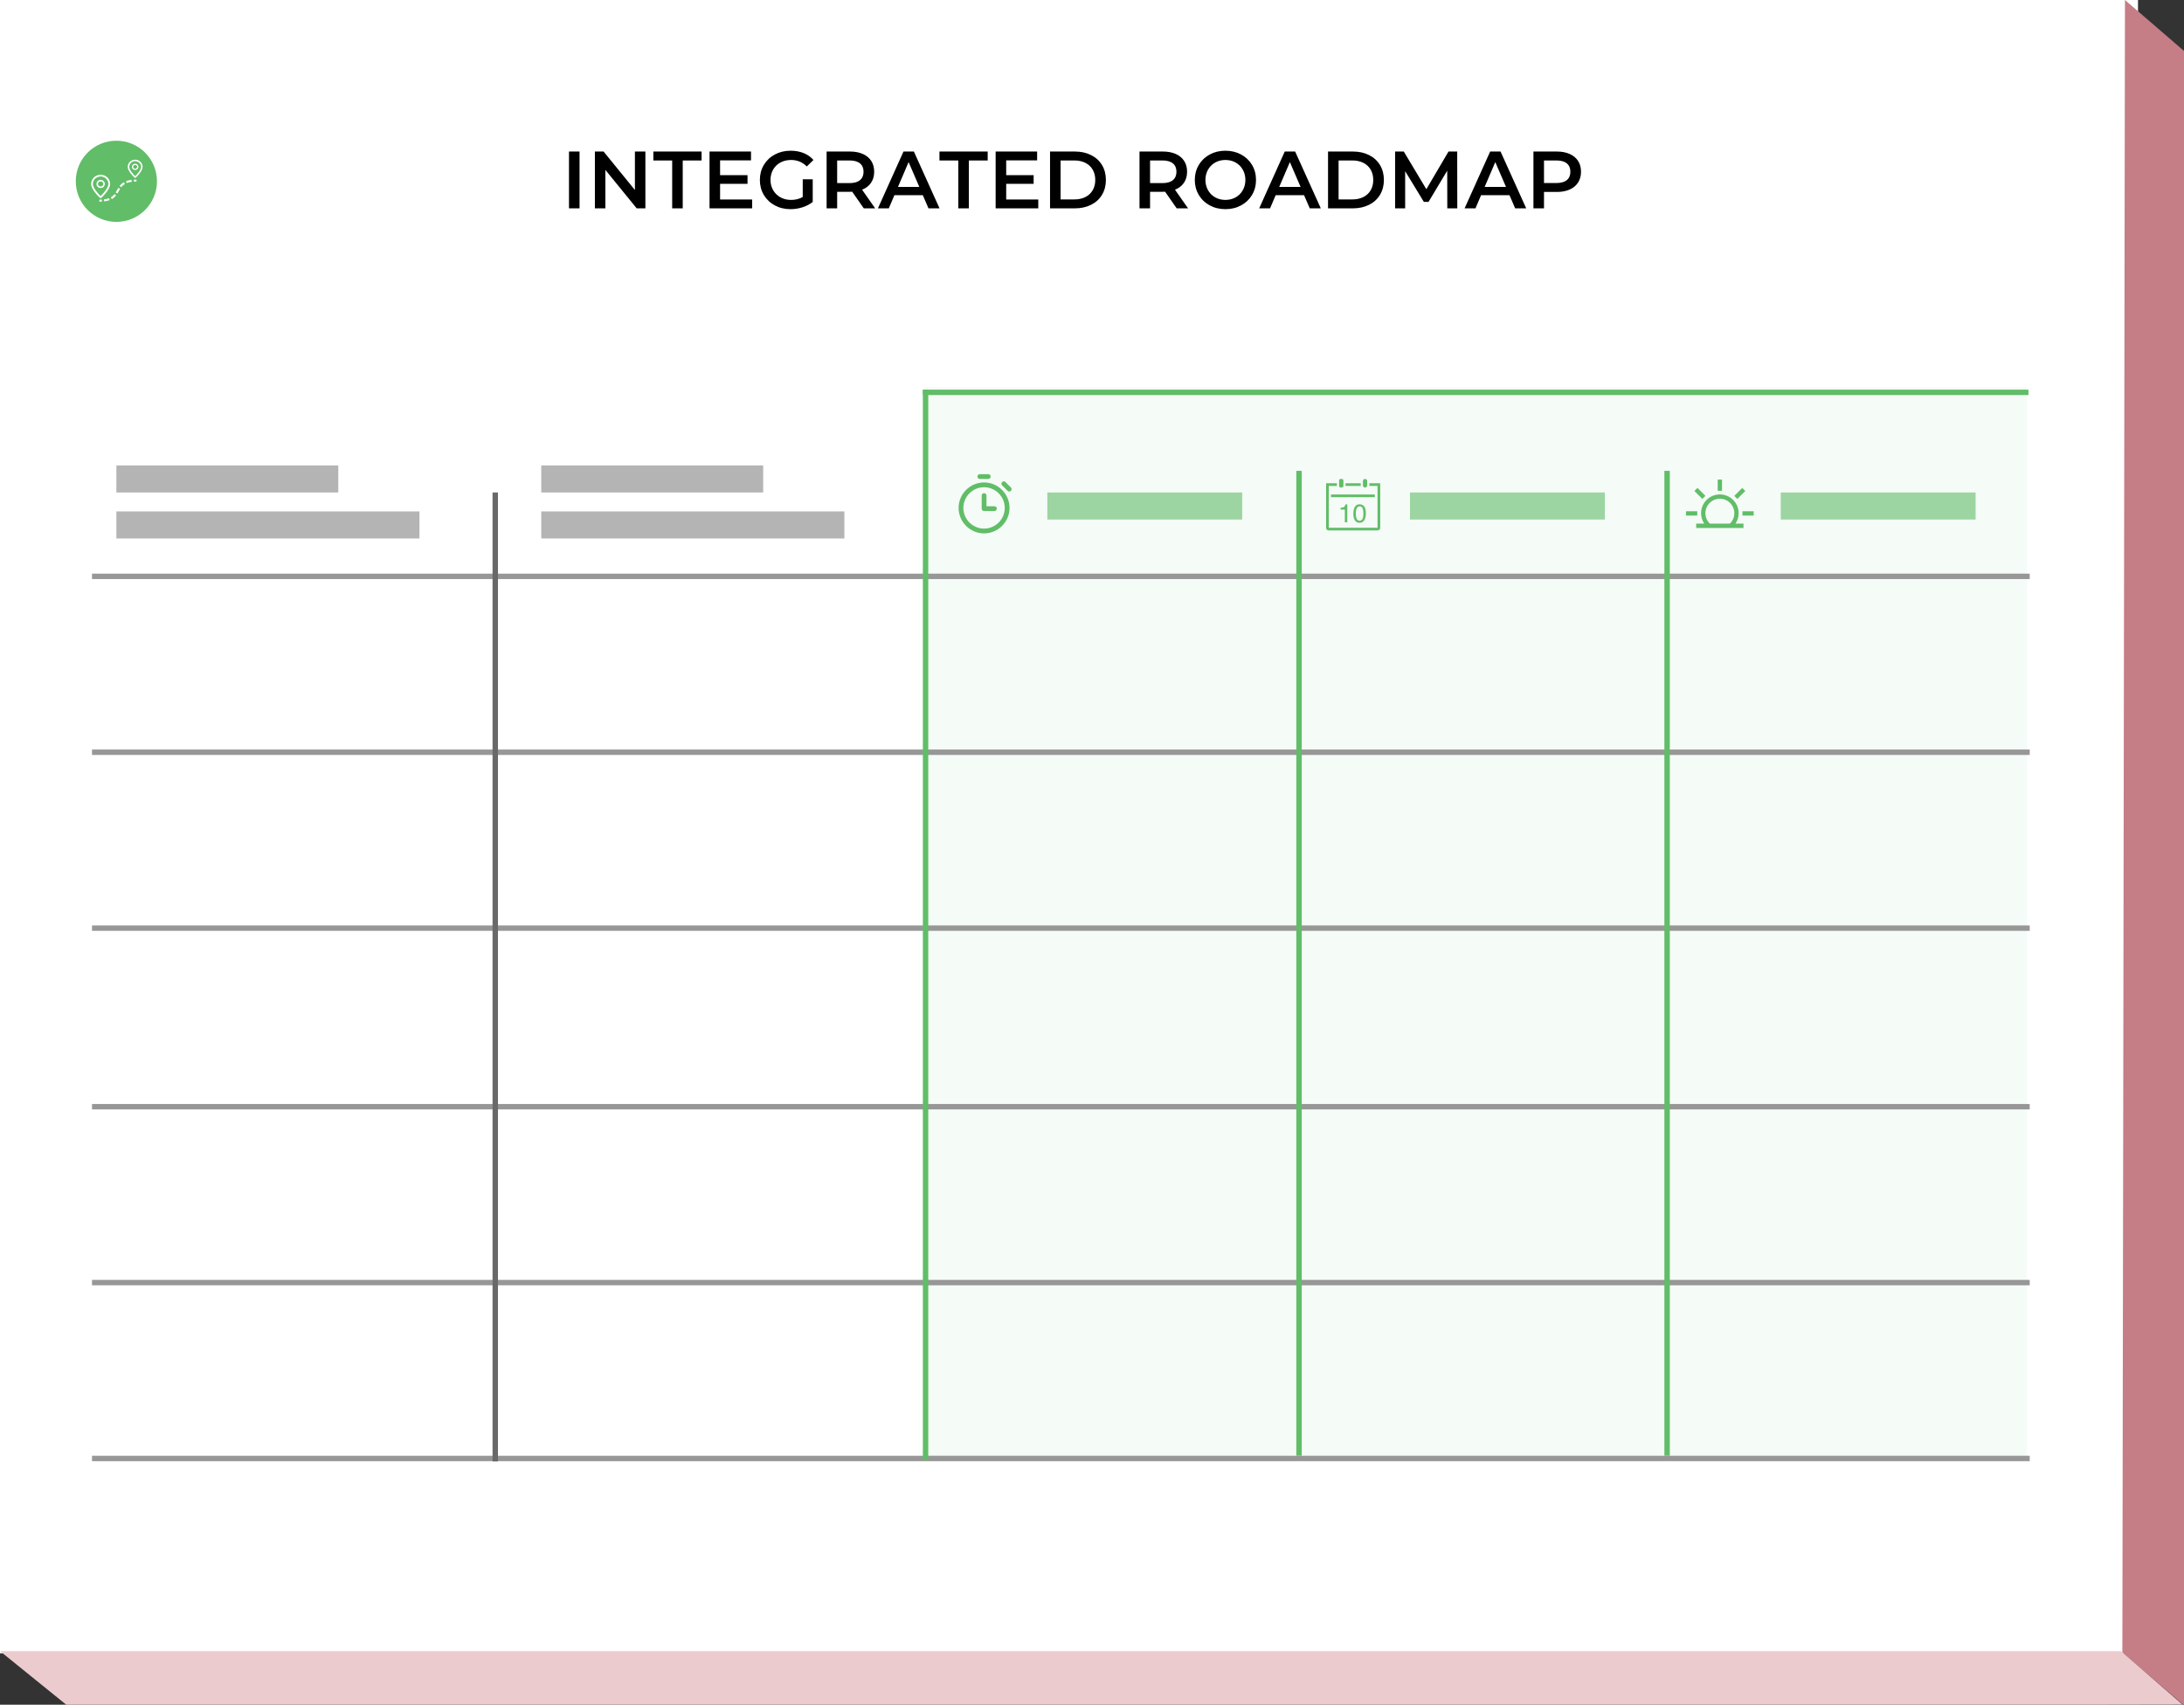<?xml version="1.0" encoding="UTF-8"?>
<svg width="807px" height="630px" viewBox="0 0 807 630" version="1.1" xmlns="http://www.w3.org/2000/svg" xmlns:xlink="http://www.w3.org/1999/xlink">
    <rect x="0" y="0" width="807" height="630" fill="#333333" stroke="none"/>
    <!-- Generator: Sketch 48.2 (47327) - http://www.bohemiancoding.com/sketch -->
    <title>tk-roadmap-detail</title>
    <desc>Created with Sketch.</desc>
    <defs></defs>
    <g id="Assets" stroke="none" stroke-width="1" fill="none" fill-rule="evenodd">
        <g id="tk-roadmap-detail">
            <rect id="Rectangle-10" fill="#FFFFFF" x="0" y="0" width="790" height="611"></rect>
            <polygon id="Path-5" fill="#C57D86" points="784.226 610.784 807.1 630.313 807.1 18.914 785.186 0"></polygon>
            <polygon id="Path-4" fill="#ECCBCF" points="806.435 629.937 783.691 610.192 0 610.192 26.196 631.388"></polygon>
            <rect id="Rectangle-Copy" fill-opacity="0.06" fill="#61BD68" x="342" y="143" width="407" height="397"></rect>
            <g id="Page-Master-Copy" transform="translate(30, 48)" fill="#000000">
                <g id="Page-Title">
                    <path d="M180.245,8 L184.145,8 L184.145,29 L180.245,29 L180.245,8 Z M208.475,8 L208.475,29 L205.265,29 L193.685,14.78 L193.685,29 L189.815,29 L189.815,8 L193.025,8 L204.605,22.22 L204.605,8 L208.475,8 Z M218.375,11.3 L211.415,11.3 L211.415,8 L229.235,8 L229.235,11.3 L222.275,11.3 L222.275,29 L218.375,29 L218.375,11.3 Z M247.925,25.73 L247.925,29 L232.175,29 L232.175,8 L247.505,8 L247.505,11.27 L236.075,11.27 L236.075,16.73 L246.215,16.73 L246.215,19.94 L236.075,19.94 L236.075,25.73 L247.925,25.73 Z M266.615,18.26 L270.305,18.26 L270.305,26.63 C269.225,27.49 267.965,28.15 266.525,28.61 C265.085,29.07 263.605,29.3 262.085,29.3 C259.945,29.3 258.015,28.835 256.295,27.905 C254.575,26.975 253.225,25.69 252.245,24.05 C251.265,22.41 250.775,20.56 250.775,18.5 C250.775,16.44 251.265,14.59 252.245,12.95 C253.225,11.31 254.58,10.025 256.31,9.095 C258.04,8.165 259.985,7.7 262.145,7.7 C263.905,7.7 265.505,7.99 266.945,8.57 C268.385,9.15 269.595,10 270.575,11.12 L268.115,13.52 C266.515,11.92 264.585,11.12 262.325,11.12 C260.845,11.12 259.53,11.43 258.38,12.05 C257.23,12.67 256.33,13.54 255.68,14.66 C255.03,15.78 254.705,17.06 254.705,18.5 C254.705,19.9 255.03,21.16 255.68,22.28 C256.33,23.4 257.23,24.28 258.38,24.92 C259.53,25.56 260.835,25.88 262.295,25.88 C263.935,25.88 265.375,25.52 266.615,24.8 L266.615,18.26 Z M289.175,29 L284.885,22.85 C284.705,22.87 284.435,22.88 284.075,22.88 L279.335,22.88 L279.335,29 L275.435,29 L275.435,8 L284.075,8 C285.895,8 287.48,8.3 288.83,8.9 C290.18,9.5 291.215,10.36 291.935,11.48 C292.655,12.6 293.015,13.93 293.015,15.47 C293.015,17.05 292.63,18.41 291.86,19.55 C291.09,20.69 289.985,21.54 288.545,22.1 L293.375,29 L289.175,29 Z M289.085,15.47 C289.085,14.13 288.645,13.1 287.765,12.38 C286.885,11.66 285.595,11.3 283.895,11.3 L279.335,11.3 L279.335,19.67 L283.895,19.67 C285.595,19.67 286.885,19.305 287.765,18.575 C288.645,17.845 289.085,16.81 289.085,15.47 Z M310.985,24.14 L300.485,24.14 L298.415,29 L294.395,29 L303.845,8 L307.685,8 L317.165,29 L313.085,29 L310.985,24.14 Z M309.695,21.08 L305.735,11.9 L301.805,21.08 L309.695,21.08 Z M324.095,11.3 L317.135,11.3 L317.135,8 L334.955,8 L334.955,11.3 L327.995,11.3 L327.995,29 L324.095,29 L324.095,11.3 Z M353.645,25.73 L353.645,29 L337.895,29 L337.895,8 L353.225,8 L353.225,11.27 L341.795,11.27 L341.795,16.73 L351.935,16.73 L351.935,19.94 L341.795,19.94 L341.795,25.73 L353.645,25.73 Z M357.995,8 L367.175,8 C369.415,8 371.405,8.435 373.145,9.305 C374.885,10.175 376.235,11.405 377.195,12.995 C378.155,14.585 378.635,16.42 378.635,18.5 C378.635,20.58 378.155,22.415 377.195,24.005 C376.235,25.595 374.885,26.825 373.145,27.695 C371.405,28.565 369.415,29 367.175,29 L357.995,29 L357.995,8 Z M366.995,25.7 C368.535,25.7 369.89,25.405 371.06,24.815 C372.23,24.225 373.13,23.385 373.76,22.295 C374.39,21.205 374.705,19.94 374.705,18.5 C374.705,17.06 374.39,15.795 373.76,14.705 C373.13,13.615 372.23,12.775 371.06,12.185 C369.89,11.595 368.535,11.3 366.995,11.3 L361.895,11.3 L361.895,25.7 L366.995,25.7 Z M404.795,29 L400.505,22.85 C400.325,22.87 400.055,22.88 399.695,22.88 L394.955,22.88 L394.955,29 L391.055,29 L391.055,8 L399.695,8 C401.515,8 403.1,8.3 404.45,8.9 C405.8,9.5 406.835,10.36 407.555,11.48 C408.275,12.6 408.635,13.93 408.635,15.47 C408.635,17.05 408.25,18.41 407.48,19.55 C406.71,20.69 405.605,21.54 404.165,22.1 L408.995,29 L404.795,29 Z M404.705,15.47 C404.705,14.13 404.265,13.1 403.385,12.38 C402.505,11.66 401.215,11.3 399.515,11.3 L394.955,11.3 L394.955,19.67 L399.515,19.67 C401.215,19.67 402.505,19.305 403.385,18.575 C404.265,17.845 404.705,16.81 404.705,15.47 Z M422.795,29.3 C420.655,29.3 418.725,28.835 417.005,27.905 C415.285,26.975 413.935,25.685 412.955,24.035 C411.975,22.385 411.485,20.54 411.485,18.5 C411.485,16.46 411.975,14.615 412.955,12.965 C413.935,11.315 415.285,10.025 417.005,9.095 C418.725,8.165 420.655,7.7 422.795,7.7 C424.935,7.7 426.865,8.165 428.585,9.095 C430.305,10.025 431.655,11.31 432.635,12.95 C433.615,14.59 434.105,16.44 434.105,18.5 C434.105,20.56 433.615,22.41 432.635,24.05 C431.655,25.69 430.305,26.975 428.585,27.905 C426.865,28.835 424.935,29.3 422.795,29.3 Z M422.795,25.88 C424.195,25.88 425.455,25.565 426.575,24.935 C427.695,24.305 428.575,23.425 429.215,22.295 C429.855,21.165 430.175,19.9 430.175,18.5 C430.175,17.1 429.855,15.835 429.215,14.705 C428.575,13.575 427.695,12.695 426.575,12.065 C425.455,11.435 424.195,11.12 422.795,11.12 C421.395,11.12 420.135,11.435 419.015,12.065 C417.895,12.695 417.015,13.575 416.375,14.705 C415.735,15.835 415.415,17.1 415.415,18.5 C415.415,19.9 415.735,21.165 416.375,22.295 C417.015,23.425 417.895,24.305 419.015,24.935 C420.135,25.565 421.395,25.88 422.795,25.88 Z M451.865,24.14 L441.365,24.14 L439.295,29 L435.275,29 L444.725,8 L448.565,8 L458.045,29 L453.965,29 L451.865,24.14 Z M450.575,21.08 L446.615,11.9 L442.685,21.08 L450.575,21.08 Z M460.715,8 L469.895,8 C472.135,8 474.125,8.435 475.865,9.305 C477.605,10.175 478.955,11.405 479.915,12.995 C480.875,14.585 481.355,16.42 481.355,18.5 C481.355,20.58 480.875,22.415 479.915,24.005 C478.955,25.595 477.605,26.825 475.865,27.695 C474.125,28.565 472.135,29 469.895,29 L460.715,29 L460.715,8 Z M469.715,25.7 C471.255,25.7 472.61,25.405 473.78,24.815 C474.95,24.225 475.85,23.385 476.48,22.295 C477.11,21.205 477.425,19.94 477.425,18.5 C477.425,17.06 477.11,15.795 476.48,14.705 C475.85,13.615 474.95,12.775 473.78,12.185 C472.61,11.595 471.255,11.3 469.715,11.3 L464.615,11.3 L464.615,25.7 L469.715,25.7 Z M504.785,29 L504.755,15.08 L497.855,26.6 L496.115,26.6 L489.215,15.26 L489.215,29 L485.495,29 L485.495,8 L488.705,8 L497.045,21.92 L505.235,8 L508.445,8 L508.475,29 L504.785,29 Z M527.765,24.14 L517.265,24.14 L515.195,29 L511.175,29 L520.625,8 L524.465,8 L533.945,29 L529.865,29 L527.765,24.14 Z M526.475,21.08 L522.515,11.9 L518.585,21.08 L526.475,21.08 Z M545.255,8 C547.075,8 548.66,8.3 550.01,8.9 C551.36,9.5 552.395,10.36 553.115,11.48 C553.835,12.6 554.195,13.93 554.195,15.47 C554.195,16.99 553.835,18.315 553.115,19.445 C552.395,20.575 551.36,21.44 550.01,22.04 C548.66,22.64 547.075,22.94 545.255,22.94 L540.515,22.94 L540.515,29 L536.615,29 L536.615,8 L545.255,8 Z M545.075,19.64 C546.775,19.64 548.065,19.28 548.945,18.56 C549.825,17.84 550.265,16.81 550.265,15.47 C550.265,14.13 549.825,13.1 548.945,12.38 C548.065,11.66 546.775,11.3 545.075,11.3 L540.515,11.3 L540.515,19.64 L545.075,19.64 Z" id="Integrated-Roadmap"></path>
                </g>
            </g>
            <path d="M43,82 C34.716,82 28,75.284 28,67 C28,58.716 34.716,52 43,52 C51.284,52 58,58.716 58,67 C58,75.284 51.284,82 43,82 Z M36.887,73.074 C36.967,73.149 37.073,73.189 37.184,73.189 C37.297,73.189 37.402,73.149 37.482,73.074 C37.742,72.832 38.649,71.961 39.441,70.882 C39.983,70.144 40.703,69.04 40.703,67.982 C40.703,66.109 39.124,64.585 37.184,64.585 C35.244,64.585 33.666,66.109 33.666,67.982 C33.666,69.04 34.386,70.144 34.927,70.882 C35.718,71.959 36.627,72.832 36.887,73.074 L36.887,73.074 Z M37.184,65.22 C38.762,65.22 40.045,66.46 40.045,67.982 C40.045,68.859 39.395,69.848 38.905,70.516 C38.265,71.389 37.544,72.12 37.184,72.467 C36.825,72.12 36.103,71.388 35.463,70.516 C34.974,69.848 34.323,68.859 34.323,67.982 C34.323,66.46 35.607,65.22 37.184,65.22 L37.184,65.22 Z M37.185,69.475 C38.037,69.475 38.73,68.806 38.73,67.982 C38.73,67.16 38.037,66.49 37.185,66.49 C36.333,66.49 35.64,67.159 35.64,67.982 C35.64,68.805 36.333,69.475 37.185,69.475 Z M37.185,67.034 C37.726,67.034 38.166,67.46 38.166,67.982 C38.166,68.505 37.726,68.93 37.185,68.93 C36.644,68.93 36.203,68.504 36.203,67.982 C36.204,67.46 36.644,67.034 37.185,67.034 Z M49.945,59.013 C48.43,59.013 47.197,60.202 47.197,61.665 C47.197,62.49 47.756,63.348 48.178,63.922 C48.791,64.758 49.495,65.433 49.695,65.62 C49.762,65.682 49.85,65.717 49.945,65.717 C50.039,65.717 50.127,65.682 50.194,65.62 C50.395,65.434 51.097,64.76 51.712,63.922 C52.132,63.348 52.691,62.49 52.691,61.665 C52.691,60.203 51.459,59.013 49.945,59.013 L49.945,59.013 Z M51.251,63.608 C50.768,64.267 50.227,64.82 49.944,65.093 C49.661,64.819 49.12,64.266 48.637,63.608 C48.261,63.095 47.761,62.335 47.761,61.666 C47.761,60.504 48.74,59.558 49.944,59.558 C51.148,59.558 52.127,60.504 52.127,61.666 C52.128,62.335 51.627,63.095 51.251,63.608 L51.251,63.608 Z M49.945,60.496 C49.277,60.496 48.733,61.02 48.733,61.665 C48.733,62.31 49.277,62.835 49.945,62.835 C50.613,62.835 51.156,62.31 51.156,61.665 C51.155,61.02 50.612,60.496 49.945,60.496 Z M49.945,62.381 C49.536,62.381 49.203,62.06 49.203,61.665 C49.203,61.27 49.536,60.949 49.945,60.949 C50.353,60.949 50.686,61.27 50.686,61.665 C50.686,62.061 50.353,62.381 49.945,62.381 Z M36.706,73.797 L36.706,74.522 C37.039,74.522 37.363,74.514 37.668,74.495 L37.623,73.771 C37.333,73.789 37.024,73.797 36.706,73.797 L36.706,73.797 Z M40.264,73.264 C39.733,73.47 39.108,73.618 38.405,73.703 L38.499,74.423 C39.276,74.328 39.945,74.169 40.544,73.937 L40.264,73.264 Z M48.588,66.475 C47.811,66.573 47.143,66.735 46.545,66.97 L46.829,67.643 C47.359,67.434 47.983,67.283 48.685,67.195 L48.588,66.475 Z M43.234,70.274 C43.076,70.557 42.913,70.851 42.739,71.128 L43.383,71.503 C43.566,71.21 43.733,70.91 43.896,70.619 C44.048,70.347 44.206,70.065 44.371,69.798 L43.725,69.427 C43.551,69.706 43.389,69.995 43.234,70.274 L43.234,70.274 Z M46.159,67.963 L45.774,67.34 C45.163,67.691 44.645,68.15 44.19,68.744 L44.794,69.176 C45.194,68.653 45.628,68.268 46.159,67.963 Z M40.937,72.948 L41.317,73.574 C41.933,73.226 42.455,72.771 42.912,72.182 L42.311,71.747 C41.91,72.263 41.473,72.646 40.937,72.948 Z M50.423,66.37 C50.09,66.37 49.766,66.379 49.461,66.397 L49.506,67.121 C49.796,67.105 50.105,67.096 50.423,67.096 L50.423,66.37 Z" id="token-roadmap-copy" fill="#61BD68"></path>
            <polygon id="Line-Copy-3" fill="#979797" fill-rule="nonzero" points="34 214 34 212 749.991 212 749.991 214"></polygon>
            <polygon id="Line-Copy-4" fill="#61BD68" fill-rule="nonzero" points="341 146 341 144 749.529 144 749.529 146"></polygon>
            <polygon id="Line-Copy-5" fill="#979797" fill-rule="nonzero" points="34 279 34 277 749.991 277 749.991 279"></polygon>
            <polygon id="Line-Copy-6" fill="#979797" fill-rule="nonzero" points="34 344 34 342 749.991 342 749.991 344"></polygon>
            <polygon id="Line-Copy-7" fill="#979797" fill-rule="nonzero" points="34 410 34 408 749.991 408 749.991 410"></polygon>
            <polygon id="Line-Copy-8" fill="#979797" fill-rule="nonzero" points="34 540 34 538 749.991 538 749.991 540"></polygon>
            <polygon id="Line-Copy-9" fill="#979797" fill-rule="nonzero" points="34 475 34 473 749.991 473 749.991 475"></polygon>
            <polygon id="Line-2-Copy" fill="#61BD68" fill-rule="nonzero" points="341 144 343 144 343 539.555 341 539.555"></polygon>
            <path d="M479,174 L481,174 L481,178 L479,178 L479,174 Z M479,178 L481,178 L481,182 L479,182 L479,178 Z M479,182 L481,182 L481,186 L479,186 L479,182 Z M479,186 L481,186 L481,190 L479,190 L479,186 Z M479,190 L481,190 L481,194 L479,194 L479,190 Z M479,194 L481,194 L481,198 L479,198 L479,194 Z M479,198 L481,198 L481,202 L479,202 L479,198 Z M479,202 L481,202 L481,206 L479,206 L479,202 Z M479,206 L481,206 L481,210 L479,210 L479,206 Z M479,210 L481,210 L481,214 L479,214 L479,210 Z M479,214 L481,214 L481,218 L479,218 L479,214 Z M479,218 L481,218 L481,222 L479,222 L479,218 Z M479,222 L481,222 L481,226 L479,226 L479,222 Z M479,226 L481,226 L481,230 L479,230 L479,226 Z M479,230 L481,230 L481,234 L479,234 L479,230 Z M479,234 L481,234 L481,238 L479,238 L479,234 Z M479,238 L481,238 L481,242 L479,242 L479,238 Z M479,242 L481,242 L481,246 L479,246 L479,242 Z M479,246 L481,246 L481,250 L479,250 L479,246 Z M479,250 L481,250 L481,254 L479,254 L479,250 Z M479,254 L481,254 L481,258 L479,258 L479,254 Z M479,258 L481,258 L481,262 L479,262 L479,258 Z M479,262 L481,262 L481,266 L479,266 L479,262 Z M479,266 L481,266 L481,270 L479,270 L479,266 Z M479,270 L481,270 L481,274 L479,274 L479,270 Z M479,274 L481,274 L481,278 L479,278 L479,274 Z M479,278 L481,278 L481,282 L479,282 L479,278 Z M479,282 L481,282 L481,286 L479,286 L479,282 Z M479,286 L481,286 L481,290 L479,290 L479,286 Z M479,290 L481,290 L481,294 L479,294 L479,290 Z M479,294 L481,294 L481,298 L479,298 L479,294 Z M479,298 L481,298 L481,302 L479,302 L479,298 Z M479,302 L481,302 L481,306 L479,306 L479,302 Z M479,306 L481,306 L481,310 L479,310 L479,306 Z M479,310 L481,310 L481,314 L479,314 L479,310 Z M479,314 L481,314 L481,318 L479,318 L479,314 Z M479,318 L481,318 L481,322 L479,322 L479,318 Z M479,322 L481,322 L481,326 L479,326 L479,322 Z M479,326 L481,326 L481,330 L479,330 L479,326 Z M479,330 L481,330 L481,334 L479,334 L479,330 Z M479,334 L481,334 L481,338 L479,338 L479,334 Z M479,338 L481,338 L481,342 L479,342 L479,338 Z M479,342 L481,342 L481,346 L479,346 L479,342 Z M479,346 L481,346 L481,350 L479,350 L479,346 Z M479,350 L481,350 L481,354 L479,354 L479,350 Z M479,354 L481,354 L481,358 L479,358 L479,354 Z M479,358 L481,358 L481,362 L479,362 L479,358 Z M479,362 L481,362 L481,366 L479,366 L479,362 Z M479,366 L481,366 L481,370 L479,370 L479,366 Z M479,370 L481,370 L481,374 L479,374 L479,370 Z M479,374 L481,374 L481,378 L479,378 L479,374 Z M479,378 L481,378 L481,382 L479,382 L479,378 Z M479,382 L481,382 L481,386 L479,386 L479,382 Z M479,386 L481,386 L481,390 L479,390 L479,386 Z M479,390 L481,390 L481,394 L479,394 L479,390 Z M479,394 L481,394 L481,398 L479,398 L479,394 Z M479,398 L481,398 L481,402 L479,402 L479,398 Z M479,402 L481,402 L481,406 L479,406 L479,402 Z M479,406 L481,406 L481,410 L479,410 L479,406 Z M479,410 L481,410 L481,414 L479,414 L479,410 Z M479,414 L481,414 L481,418 L479,418 L479,414 Z M479,418 L481,418 L481,422 L479,422 L479,418 Z M479,422 L481,422 L481,426 L479,426 L479,422 Z M479,426 L481,426 L481,430 L479,430 L479,426 Z M479,430 L481,430 L481,434 L479,434 L479,430 Z M479,434 L481,434 L481,438 L479,438 L479,434 Z M479,438 L481,438 L481,442 L479,442 L479,438 Z M479,442 L481,442 L481,446 L479,446 L479,442 Z M479,446 L481,446 L481,450 L479,450 L479,446 Z M479,450 L481,450 L481,454 L479,454 L479,450 Z M479,454 L481,454 L481,458 L479,458 L479,454 Z M479,458 L481,458 L481,462 L479,462 L479,458 Z M479,462 L481,462 L481,466 L479,466 L479,462 Z M479,466 L481,466 L481,470 L479,470 L479,466 Z M479,470 L481,470 L481,474 L479,474 L479,470 Z M479,474 L481,474 L481,478 L479,478 L479,474 Z M479,478 L481,478 L481,482 L479,482 L479,478 Z M479,482 L481,482 L481,486 L479,486 L479,482 Z M479,486 L481,486 L481,490 L479,490 L479,486 Z M479,490 L481,490 L481,494 L479,494 L479,490 Z M479,494 L481,494 L481,498 L479,498 L479,494 Z M479,498 L481,498 L481,502 L479,502 L479,498 Z M479,502 L481,502 L481,506 L479,506 L479,502 Z M479,506 L481,506 L481,510 L479,510 L479,506 Z M479,510 L481,510 L481,514 L479,514 L479,510 Z M479,514 L481,514 L481,518 L479,518 L479,514 Z M479,518 L481,518 L481,522 L479,522 L479,518 Z M479,522 L481,522 L481,526 L479,526 L479,522 Z M479,526 L481,526 L481,530 L479,530 L479,526 Z M479,530 L481,530 L481,534 L479,534 L479,530 Z M479,534 L481,534 L481,538 L479,538 L479,534 Z" id="Line-2-Copy-5" fill="#61BD68" fill-rule="nonzero"></path>
            <path d="M615,174 L617,174 L617,178 L615,178 L615,174 Z M615,178 L617,178 L617,182 L615,182 L615,178 Z M615,182 L617,182 L617,186 L615,186 L615,182 Z M615,186 L617,186 L617,190 L615,190 L615,186 Z M615,190 L617,190 L617,194 L615,194 L615,190 Z M615,194 L617,194 L617,198 L615,198 L615,194 Z M615,198 L617,198 L617,202 L615,202 L615,198 Z M615,202 L617,202 L617,206 L615,206 L615,202 Z M615,206 L617,206 L617,210 L615,210 L615,206 Z M615,210 L617,210 L617,214 L615,214 L615,210 Z M615,214 L617,214 L617,218 L615,218 L615,214 Z M615,218 L617,218 L617,222 L615,222 L615,218 Z M615,222 L617,222 L617,226 L615,226 L615,222 Z M615,226 L617,226 L617,230 L615,230 L615,226 Z M615,230 L617,230 L617,234 L615,234 L615,230 Z M615,234 L617,234 L617,238 L615,238 L615,234 Z M615,238 L617,238 L617,242 L615,242 L615,238 Z M615,242 L617,242 L617,246 L615,246 L615,242 Z M615,246 L617,246 L617,250 L615,250 L615,246 Z M615,250 L617,250 L617,254 L615,254 L615,250 Z M615,254 L617,254 L617,258 L615,258 L615,254 Z M615,258 L617,258 L617,262 L615,262 L615,258 Z M615,262 L617,262 L617,266 L615,266 L615,262 Z M615,266 L617,266 L617,270 L615,270 L615,266 Z M615,270 L617,270 L617,274 L615,274 L615,270 Z M615,274 L617,274 L617,278 L615,278 L615,274 Z M615,278 L617,278 L617,282 L615,282 L615,278 Z M615,282 L617,282 L617,286 L615,286 L615,282 Z M615,286 L617,286 L617,290 L615,290 L615,286 Z M615,290 L617,290 L617,294 L615,294 L615,290 Z M615,294 L617,294 L617,298 L615,298 L615,294 Z M615,298 L617,298 L617,302 L615,302 L615,298 Z M615,302 L617,302 L617,306 L615,306 L615,302 Z M615,306 L617,306 L617,310 L615,310 L615,306 Z M615,310 L617,310 L617,314 L615,314 L615,310 Z M615,314 L617,314 L617,318 L615,318 L615,314 Z M615,318 L617,318 L617,322 L615,322 L615,318 Z M615,322 L617,322 L617,326 L615,326 L615,322 Z M615,326 L617,326 L617,330 L615,330 L615,326 Z M615,330 L617,330 L617,334 L615,334 L615,330 Z M615,334 L617,334 L617,338 L615,338 L615,334 Z M615,338 L617,338 L617,342 L615,342 L615,338 Z M615,342 L617,342 L617,346 L615,346 L615,342 Z M615,346 L617,346 L617,350 L615,350 L615,346 Z M615,350 L617,350 L617,354 L615,354 L615,350 Z M615,354 L617,354 L617,358 L615,358 L615,354 Z M615,358 L617,358 L617,362 L615,362 L615,358 Z M615,362 L617,362 L617,366 L615,366 L615,362 Z M615,366 L617,366 L617,370 L615,370 L615,366 Z M615,370 L617,370 L617,374 L615,374 L615,370 Z M615,374 L617,374 L617,378 L615,378 L615,374 Z M615,378 L617,378 L617,382 L615,382 L615,378 Z M615,382 L617,382 L617,386 L615,386 L615,382 Z M615,386 L617,386 L617,390 L615,390 L615,386 Z M615,390 L617,390 L617,394 L615,394 L615,390 Z M615,394 L617,394 L617,398 L615,398 L615,394 Z M615,398 L617,398 L617,402 L615,402 L615,398 Z M615,402 L617,402 L617,406 L615,406 L615,402 Z M615,406 L617,406 L617,410 L615,410 L615,406 Z M615,410 L617,410 L617,414 L615,414 L615,410 Z M615,414 L617,414 L617,418 L615,418 L615,414 Z M615,418 L617,418 L617,422 L615,422 L615,418 Z M615,422 L617,422 L617,426 L615,426 L615,422 Z M615,426 L617,426 L617,430 L615,430 L615,426 Z M615,430 L617,430 L617,434 L615,434 L615,430 Z M615,434 L617,434 L617,438 L615,438 L615,434 Z M615,438 L617,438 L617,442 L615,442 L615,438 Z M615,442 L617,442 L617,446 L615,446 L615,442 Z M615,446 L617,446 L617,450 L615,450 L615,446 Z M615,450 L617,450 L617,454 L615,454 L615,450 Z M615,454 L617,454 L617,458 L615,458 L615,454 Z M615,458 L617,458 L617,462 L615,462 L615,458 Z M615,462 L617,462 L617,466 L615,466 L615,462 Z M615,466 L617,466 L617,470 L615,470 L615,466 Z M615,470 L617,470 L617,474 L615,474 L615,470 Z M615,474 L617,474 L617,478 L615,478 L615,474 Z M615,478 L617,478 L617,482 L615,482 L615,478 Z M615,482 L617,482 L617,486 L615,486 L615,482 Z M615,486 L617,486 L617,490 L615,490 L615,486 Z M615,490 L617,490 L617,494 L615,494 L615,490 Z M615,494 L617,494 L617,498 L615,498 L615,494 Z M615,498 L617,498 L617,502 L615,502 L615,498 Z M615,502 L617,502 L617,506 L615,506 L615,502 Z M615,506 L617,506 L617,510 L615,510 L615,506 Z M615,510 L617,510 L617,514 L615,514 L615,510 Z M615,514 L617,514 L617,518 L615,518 L615,514 Z M615,518 L617,518 L617,522 L615,522 L615,518 Z M615,522 L617,522 L617,526 L615,526 L615,522 Z M615,526 L617,526 L617,530 L615,530 L615,526 Z M615,530 L617,530 L617,534 L615,534 L615,530 Z M615,534 L617,534 L617,538 L615,538 L615,534 Z" id="Line-2-Copy-6" fill="#61BD68" fill-rule="nonzero"></path>
            <polygon id="Line-2-Copy-7" fill="#696969" fill-rule="nonzero" points="182 182 184 182 184 540.1 182 540.1"></polygon>
            <g id="Group-8-Copy" transform="translate(354, 175)" fill="#61BD68" fill-rule="nonzero">
                <g id="np_stopwatch_1122881_000000">
                    <path d="M13.441,13.854 L9.617,13.854 C9.118,13.854 8.735,13.471 8.735,12.971 L8.735,8.147 C8.735,7.647 9.118,7.265 9.617,7.265 C10.117,7.265 10.5,7.647 10.5,8.147 L10.5,12.088 L13.441,12.088 C13.941,12.088 14.323,12.47 14.323,12.97 C14.323,13.471 13.941,13.854 13.441,13.854 L13.441,13.854 Z" id="Shape"></path>
                    <path d="M11.176,2 L8.058,2 C7.558,2 7.176,1.618 7.176,1.118 C7.176,0.618 7.558,0.236 8.058,0.236 L11.176,0.236 C11.676,0.236 12.059,0.618 12.059,1.118 C12.059,1.618 11.648,2 11.176,2 Z" id="Shape"></path>
                    <path d="M18.912,6.648 C18.677,6.648 18.471,6.559 18.294,6.383 L16.294,4.383 C15.941,4.03 15.941,3.471 16.294,3.148 C16.646,2.795 17.206,2.795 17.529,3.148 L19.529,5.148 C19.882,5.501 19.882,6.061 19.529,6.383 C19.353,6.559 19.148,6.648 18.912,6.648 L18.912,6.648 Z" id="Shape"></path>
                    <path d="M9.617,22.117 C4.44,22.117 0.206,17.883 0.206,12.706 C0.206,7.529 4.44,3.294 9.617,3.294 C14.794,3.294 19.029,7.529 19.029,12.706 C19.029,17.883 14.794,22.117 9.617,22.117 Z M9.617,5.059 C5.411,5.059 1.97,8.499 1.97,12.706 C1.97,16.912 5.411,20.353 9.617,20.353 C13.824,20.353 17.264,16.912 17.264,12.706 C17.264,8.499 13.824,5.059 9.617,5.059 Z" id="Shape"></path>
                </g>
            </g>
            <g id="Group-7-Copy" transform="translate(490, 177)" fill="#61BD68" fill-rule="nonzero">
                <g id="np_calendar_33065_000000">
                    <path d="M5.4,8.80054837e-17 C5.069,8.80054837e-17 4.8,0.265 4.8,0.596 L4.8,2.575 C4.8,2.904 5.068,3.171 5.4,3.171 L5.8,3.171 C6.131,3.171 6.4,2.906 6.4,2.575 L6.4,0.596 C6.4,0.267 6.132,0 5.8,0 L5.4,8.80054837e-17 Z M14.4,4.4408921e-16 C13.958,4.4408921e-16 13.6,0.355 13.6,0.792 L13.6,2.379 C13.6,2.816 13.959,3.171 14.4,3.171 C14.842,3.171 15.2,2.816 15.2,2.379 L15.2,0.792 C15.2,0.355 14.841,4.4408921e-16 14.4,4.4408921e-16 Z M1.8,5.747 L1.8,6.738 L18,6.738 L18,5.747 L1.8,5.747 Z M7.2,1.585 L7.2,2.576 L12.8,2.576 L12.8,1.585 L7.2,1.585 Z M16,1.585 L16,2.576 L19,2.576 L19,18.034 L1,18.034 L1,2.576 L3.999,2.576 L3.999,1.585 L0,1.585 L0,18.034 C0,19.024 1,19.024 1,19.024 L19,19.024 C19,19.024 20,19.024 20,18.034 L20,1.585 L16,1.585 Z M5.346,11.311 L5.346,10.671 C5.955,10.612 6.38,10.514 6.62,10.376 C6.861,10.238 7.041,9.912 7.159,9.399 L7.824,9.399 L7.824,16.019 L6.925,16.019 L6.925,11.311 L5.346,11.311 Z M14.244,10.434 C14.544,10.982 14.694,11.732 14.694,12.686 C14.694,13.589 14.558,14.337 14.286,14.928 C13.892,15.776 13.248,16.2 12.355,16.2 C11.549,16.2 10.95,15.853 10.556,15.16 C10.228,14.582 10.064,13.804 10.064,12.83 C10.064,12.074 10.162,11.426 10.359,10.884 C10.728,9.875 11.394,9.371 12.36,9.371 C13.228,9.371 13.856,9.725 14.244,10.434 C14.244,10.434 13.856,9.725 14.244,10.434 L14.244,10.434 Z M13.395,14.863 C13.655,14.48 13.784,13.764 13.784,12.719 C13.784,11.963 13.69,11.342 13.503,10.855 C13.315,10.367 12.952,10.123 12.412,10.123 C11.915,10.123 11.551,10.355 11.322,10.817 C11.093,11.28 10.978,11.962 10.978,12.863 C10.978,13.54 11.051,14.085 11.198,14.497 C11.423,15.125 11.807,15.439 12.351,15.439 C12.788,15.439 13.136,15.247 13.395,14.863 C13.395,14.863 13.136,15.247 13.395,14.863 L13.395,14.863 Z" id="Shape"></path>
                </g>
            </g>
            <g id="Group-6-Copy" transform="translate(623, 177)" fill="#61BD68" fill-rule="nonzero">
                <g id="np_sun_1117183_000000">
                    <path d="M12.5,5.718 C8.671,5.718 5.558,8.83 5.558,12.66 C5.558,14.043 5.984,15.4 6.728,16.516 L3.75,16.516 L3.75,18.112 L21.224,18.112 L21.224,16.516 L18.271,16.516 C19.042,15.373 19.441,14.043 19.441,12.66 C19.442,8.83 16.329,5.718 12.5,5.718 L12.5,5.718 Z M7.154,12.66 C7.154,9.707 9.547,7.314 12.5,7.314 C15.453,7.314 17.846,9.707 17.846,12.66 C17.846,14.123 17.261,15.506 16.198,16.516 L8.804,16.516 C7.74,15.506 7.154,14.123 7.154,12.66 L7.154,12.66 Z" id="Shape"></path>
                    <polygon id="Shape" points="11.702 0.239 13.298 0.239 13.298 4.388 11.702 4.388"></polygon>
                    <polygon id="Shape" points="0 11.941 4.149 11.941 4.149 13.537 0 13.537"></polygon>
                    <polygon id="Shape" points="20.851 11.941 25 11.941 25 13.537 20.851 13.537"></polygon>
                    <polygon id="Shape" points="17.832 6.257 20.765 3.323 21.894 4.452 18.96 7.385"></polygon>
                    <polygon id="Shape" points="3.093 4.44 4.221 3.312 7.154 6.246 6.026 7.374"></polygon>
                </g>
            </g>
            <rect id="Rectangle-16-Copy-3" fill="#000000" opacity="0.295" x="43" y="172" width="82" height="10"></rect>
            <rect id="Rectangle-16-Copy-4" fill="#000000" opacity="0.295" x="43" y="189" width="112" height="10"></rect>
            <rect id="Rectangle-16-Copy-5" fill="#000000" opacity="0.295" x="200" y="172" width="82" height="10"></rect>
            <rect id="Rectangle-16-Copy-6" fill="#61BD68" opacity="0.595" x="387" y="182" width="72" height="10"></rect>
            <rect id="Rectangle-16-Copy-7" fill="#61BD68" opacity="0.595" x="521" y="182" width="72" height="10"></rect>
            <rect id="Rectangle-16-Copy-8" fill="#61BD68" opacity="0.595" x="658" y="182" width="72" height="10"></rect>
            <rect id="Rectangle-16-Copy-9" fill="#000000" opacity="0.295" x="200" y="189" width="112" height="10"></rect>
        </g>
    </g>
</svg>